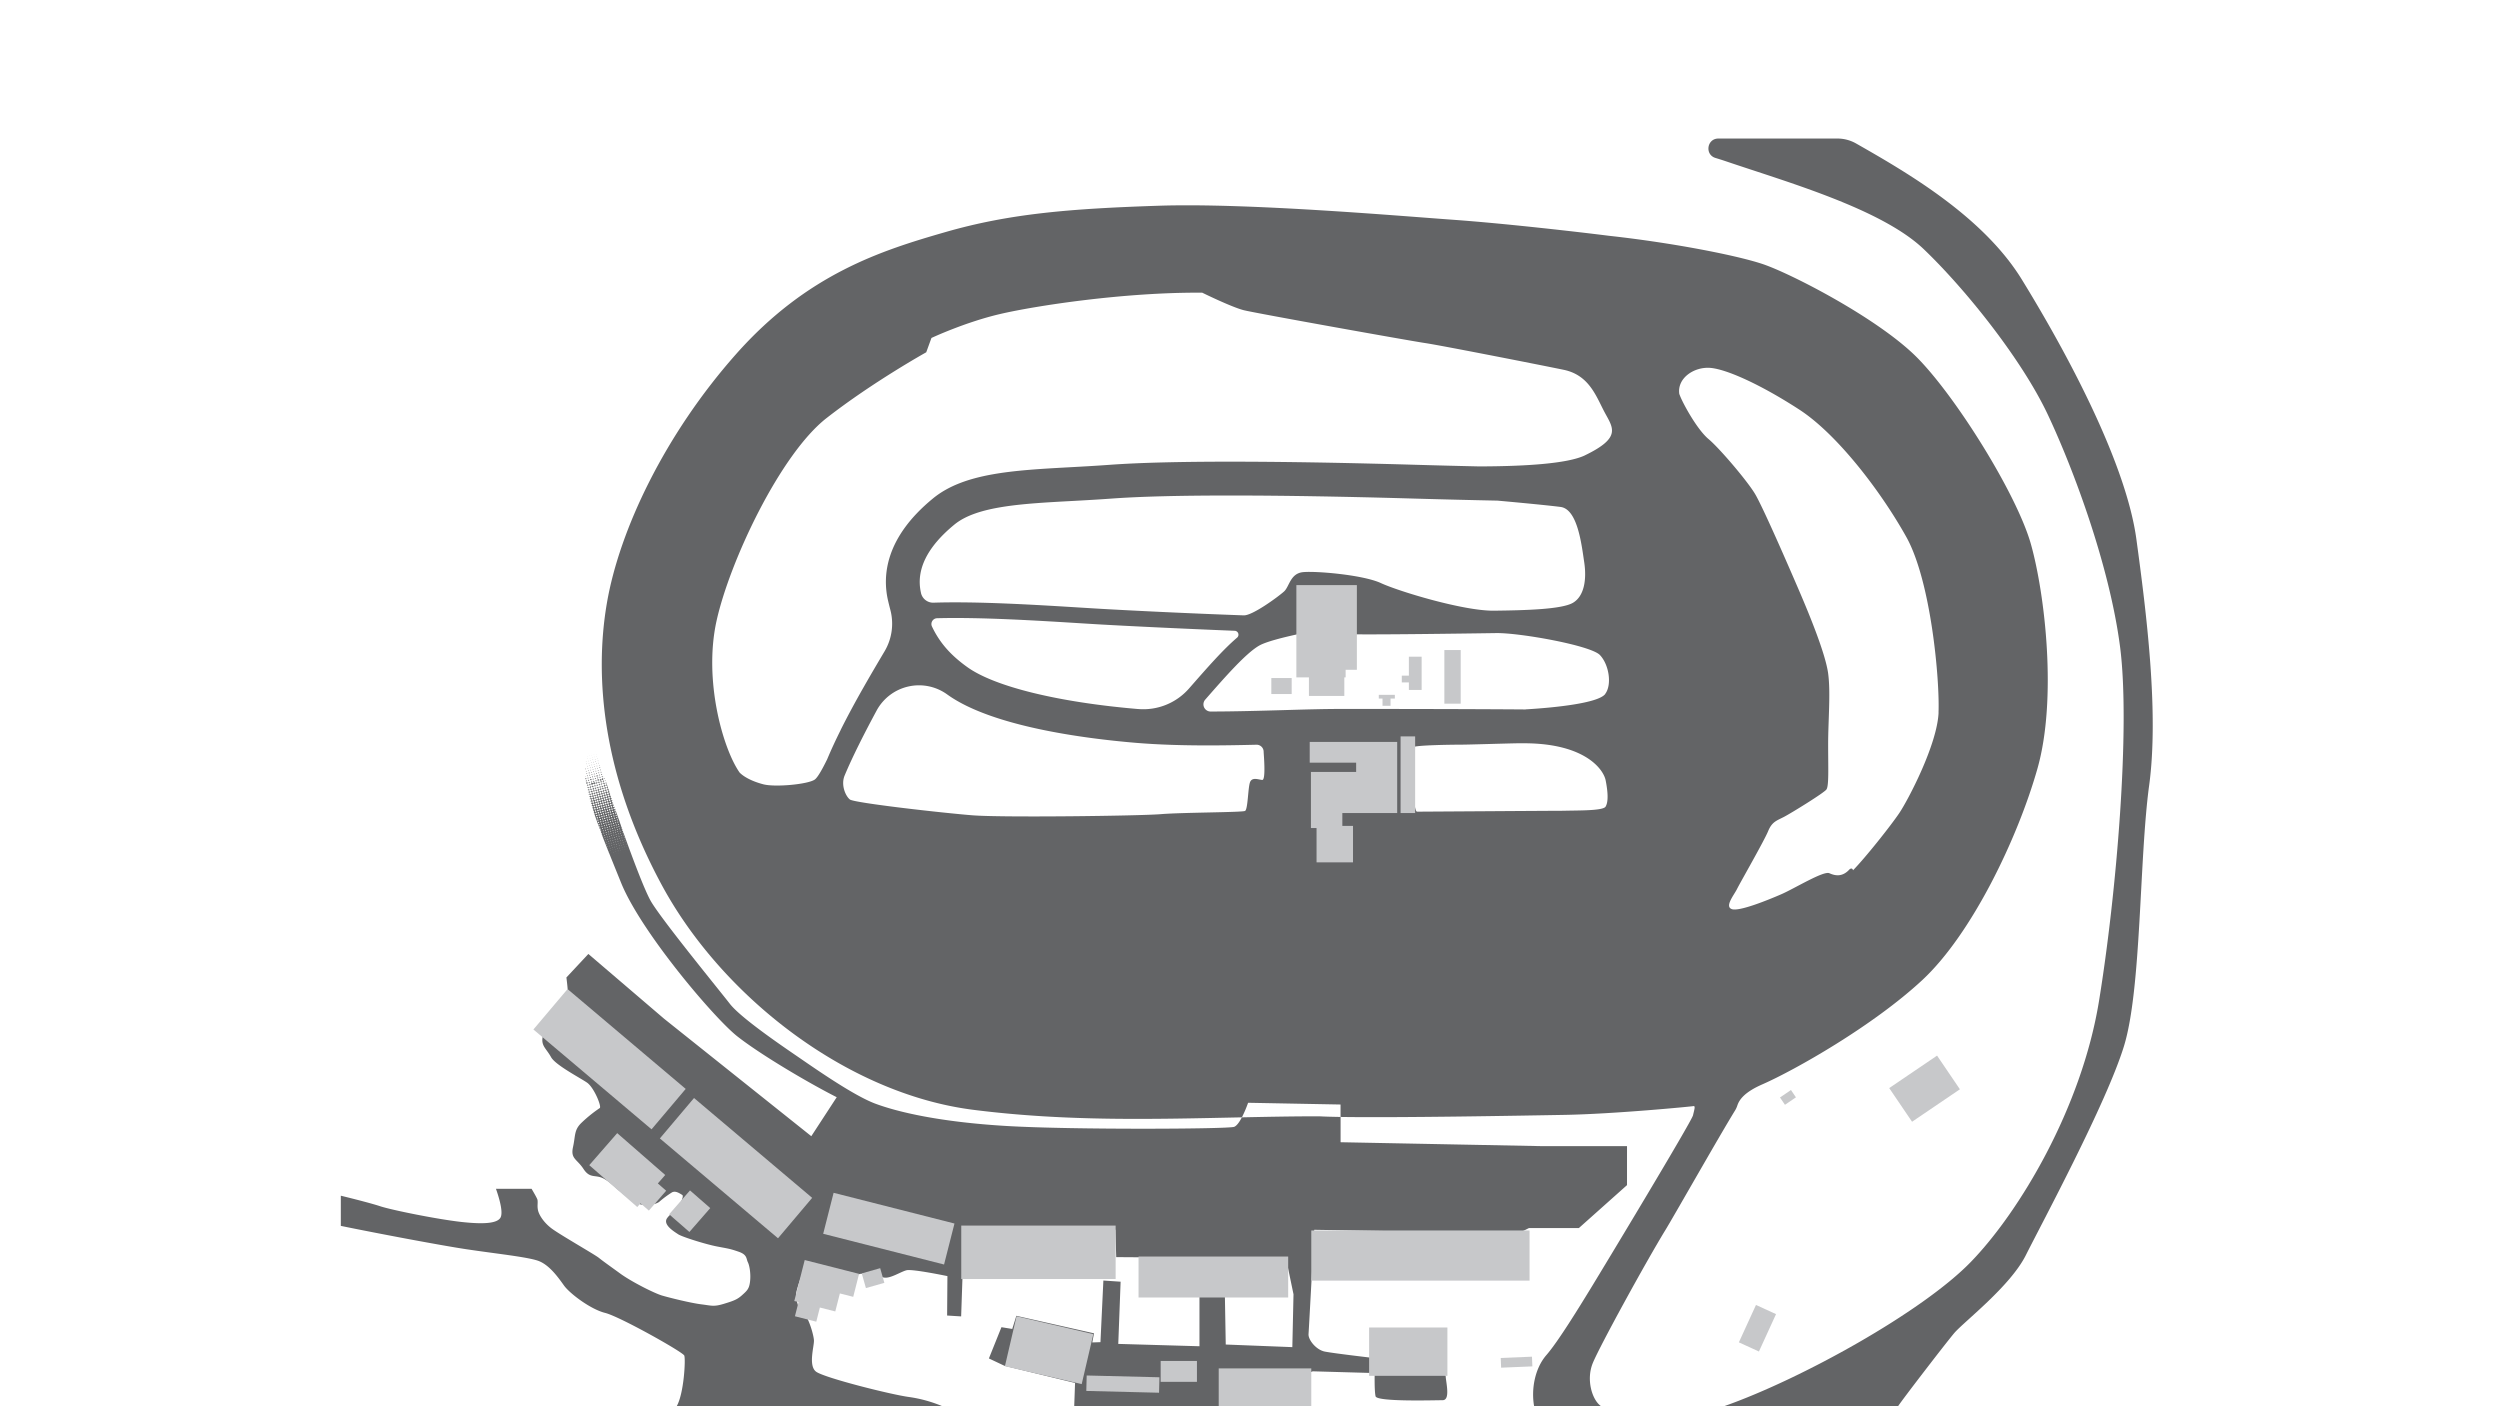 <svg id="Background_Details" data-name="Background Details" xmlns="http://www.w3.org/2000/svg" viewBox="0 0 1920 1080"><defs><style>.cls-1{fill:#636466;}.cls-2{fill:#c7c8ca;}</style></defs><g id="Pavement"><path class="cls-1" d="M451.05,581l-.12-.07a.75.75,0,0,1-.07.12l.12.07Z"/><path class="cls-1" d="M452.79,580.52l-.12-.07a.75.75,0,0,1-.07.12l.12.07Z"/><path class="cls-1" d="M453.29,582.24a.7.7,0,0,1-.17-.09l-.1.17a.59.59,0,0,1,.17.1A1.62,1.62,0,0,1,453.29,582.24Z"/><path class="cls-1" d="M452.29,578.8l-.06,0,0,.05.06,0Z"/><path class="cls-1" d="M452.55,586.15a.89.89,0,0,1-.27-.15,1.2,1.2,0,0,1-.16.27.92.92,0,0,1,.27.16A1.12,1.12,0,0,1,452.55,586.15Z"/><polygon class="cls-1" points="451.79 577.07 451.78 577.07 451.77 577.08 451.78 577.08 451.79 577.07"/><path class="cls-1" d="M453.79,584a1,1,0,0,1-.22-.13,1.59,1.59,0,0,1-.13.22l.22.13A1.59,1.59,0,0,1,453.79,584Z"/><path class="cls-1" d="M454,578.34l-.06,0,0,.05.07,0Z"/><polygon class="cls-1" points="453.53 576.61 453.52 576.61 453.51 576.62 453.52 576.62 453.53 576.61"/><path class="cls-1" d="M454.29,585.69a.89.89,0,0,1-.27-.15,1.2,1.2,0,0,1-.16.27.92.92,0,0,1,.27.16A1.12,1.12,0,0,1,454.29,585.69Z"/><path class="cls-1" d="M450.31,584.89a1.55,1.55,0,0,1-.22-.12,2.39,2.39,0,0,1-.13.21l.22.13A1,1,0,0,1,450.31,584.89Z"/><path class="cls-1" d="M450.05,590.52a.26.26,0,0,0-.52.07v.12a1.5,1.5,0,0,1,.32.19A1.07,1.07,0,0,1,450.05,590.52Z"/><path class="cls-1" d="M449.86,596.15a.89.89,0,0,1-.35-.14c0,.24,0,.48,0,.74A.93.93,0,0,1,449.86,596.15Z"/><path class="cls-1" d="M451.55,582.7a.56.56,0,0,1-.17-.09l-.1.17a.59.59,0,0,1,.17.1A1.62,1.62,0,0,1,451.55,582.7Z"/><path class="cls-1" d="M1640.74,414.07c-7.63-55.92-49.35-136.53-87.93-199.33-29.74-48.41-88-82.16-127.3-104.53a29,29,0,0,0-14.38-3.81h-91.44c-8.75,0-10.59,12.36-2.21,14.9q4.61,1.4,8.79,2.82c46.21,15.7,118.88,36.34,151.22,67.29s75.32,84.79,95.22,127,47.39,116.19,55.47,178.1-2.69,189.75-16.15,272.3-61.46,162.39-98.66,200.59S1383.69,1059,1324,1080h133.69c3.59-5.47,35.88-47.47,43-56s43.08-35.89,55.19-60.08,61.91-116.67,75.37-160.62,11.66-144,19.29-200S1648.36,470,1640.74,414.07Z"/><path class="cls-1" d="M450.81,586.61a.89.89,0,0,1-.27-.15,1.75,1.75,0,0,1-.16.27,1.07,1.07,0,0,1,.27.16A1.12,1.12,0,0,1,450.81,586.61Z"/><path class="cls-1" d="M450.55,579.26l-.06,0,0,0,.06.05A.43.43,0,0,1,450.55,579.26Z"/><path class="cls-1" d="M456,587.09a.94.94,0,0,1,.32.19.92.92,0,0,1,.18-.32,1.57,1.57,0,0,1-.31-.18A1.23,1.23,0,0,1,456,587.09Z"/><path class="cls-1" d="M456.85,590.59a1.06,1.06,0,0,1,.43.26,1,1,0,0,1,.25-.44,1.22,1.22,0,0,1-.43-.24A1.07,1.07,0,0,1,456.85,590.59Z"/><path class="cls-1" d="M455.61,596.48a1,1,0,0,1-.66-.37,1,1,0,0,1-.39.65.94.94,0,0,1,.67.41A.93.93,0,0,1,455.61,596.48Z"/><path class="cls-1" d="M455.51,592.8a.89.89,0,0,1,.5.3,1.08,1.08,0,0,1,.29-.51,1,1,0,0,1-.49-.28A1.09,1.09,0,0,1,455.51,592.8Z"/><path class="cls-1" d="M456.44,588.84a.94.94,0,0,1,.37.22,1.28,1.28,0,0,1,.21-.38,1,1,0,0,1-.36-.2A1.13,1.13,0,0,1,456.44,588.84Z"/><path class="cls-1" d="M456.25,594a1,1,0,0,1-.34.56,1,1,0,0,1,.58.36,1,1,0,0,1,.34-.6A1,1,0,0,1,456.25,594Z"/><path class="cls-1" d="M457.25,592.34a1,1,0,0,1,.51.3,1,1,0,0,1,.28-.51,1.05,1.05,0,0,1-.49-.28A1,1,0,0,1,457.25,592.34Z"/><path class="cls-1" d="M457.76,586.63a.94.94,0,0,1,.32.19,1.11,1.11,0,0,1,.18-.32,1.57,1.57,0,0,1-.31-.18A1.23,1.23,0,0,1,457.76,586.63Z"/><path class="cls-1" d="M457.35,596a1,1,0,0,1-.66-.37,1,1,0,0,1-.39.65.94.94,0,0,1,.67.41A.93.93,0,0,1,457.35,596Z"/><path class="cls-1" d="M454.7,589.3a.94.94,0,0,1,.37.22,1,1,0,0,1,.21-.38,1,1,0,0,1-.36-.2A1.13,1.13,0,0,1,454.7,589.3Z"/><path class="cls-1" d="M453.87,596.94a1,1,0,0,1-.66-.37,1,1,0,0,1-.4.65.94.94,0,0,1,.68.41A.93.93,0,0,1,453.87,596.94Z"/><path class="cls-1" d="M453.37,591.51a1.06,1.06,0,0,1,.43.26,1,1,0,0,1,.25-.44,1.14,1.14,0,0,1-.43-.24A1.12,1.12,0,0,1,453.37,591.51Z"/><path class="cls-1" d="M452.77,594.91a1,1,0,0,1-.34.56,1,1,0,0,1,.58.36,1.05,1.05,0,0,1,.33-.6A1,1,0,0,1,452.77,594.91Z"/><path class="cls-1" d="M453,589.76a.94.94,0,0,1,.37.22,1,1,0,0,1,.21-.38,1,1,0,0,1-.37-.2A1.1,1.1,0,0,1,453,589.76Z"/><path class="cls-1" d="M453.77,593.26a.89.89,0,0,1,.5.3,1.08,1.08,0,0,1,.29-.51,1,1,0,0,1-.49-.28A1.18,1.18,0,0,1,453.77,593.26Z"/><path class="cls-1" d="M458.18,588.38a.87.87,0,0,1,.37.22,1.28,1.28,0,0,1,.21-.38,1.07,1.07,0,0,1-.36-.2A1.13,1.13,0,0,1,458.18,588.38Z"/><path class="cls-1" d="M455.11,591.05a1.06,1.06,0,0,1,.43.26,1,1,0,0,1,.25-.44,1.14,1.14,0,0,1-.43-.24A1.12,1.12,0,0,1,455.11,591.05Z"/><path class="cls-1" d="M454.51,594.45a1,1,0,0,1-.34.56,1,1,0,0,1,.58.36,1.05,1.05,0,0,1,.33-.6A1,1,0,0,1,454.51,594.45Z"/><path class="cls-1" d="M454.28,587.55a1,1,0,0,1,.32.19.92.92,0,0,1,.18-.32,1.57,1.57,0,0,1-.31-.18A1.23,1.23,0,0,1,454.28,587.55Z"/><path class="cls-1" d="M459.09,595.56a1,1,0,0,1-.66-.37,1,1,0,0,1-.39.65.54.54,0,1,0,1-.28Z"/><path class="cls-1" d="M458.59,590.13a1,1,0,0,1,.43.26,1,1,0,0,1,.25-.44,1.22,1.22,0,0,1-.43-.24A1.07,1.07,0,0,1,458.59,590.13Z"/><path class="cls-1" d="M460.17,599a.71.71,0,0,0-1.38.36.91.91,0,0,1,.91.63A.89.89,0,0,1,460.17,599Z"/><path class="cls-1" d="M462.79,597.59a.76.76,0,0,0,.39,1.47.91.91,0,0,1,.48-1A.94.94,0,0,1,462.79,597.59Z"/><path class="cls-1" d="M463.86,596a1.15,1.15,0,0,1-.22.22.88.88,0,0,1,.32.07Z"/><path class="cls-1" d="M456.69,599.91a.92.92,0,0,1-.86-.48,1,1,0,0,1-.52.85.88.88,0,0,1,.9.62A.91.91,0,0,1,456.69,599.91Z"/><path class="cls-1" d="M461.92,598.53a.94.94,0,0,1-.87-.48.92.92,0,0,1-.52.84.73.73,0,1,0,1.39-.36Z"/><path class="cls-1" d="M463.26,594.46a.29.29,0,0,1,.1,0l0-.1S463.29,594.44,463.26,594.46Z"/><path class="cls-1" d="M461.9,596.68a.91.91,0,0,1,.77.47.94.94,0,0,1,.44-.79,1,1,0,0,1-.75-.42A1,1,0,0,1,461.9,596.68Z"/><path class="cls-1" d="M458.43,599.45a.93.93,0,0,1-.86-.48,1,1,0,0,1-.52.85.87.87,0,0,1,.9.62A.91.91,0,0,1,458.43,599.45Z"/><path class="cls-1" d="M459,591.88a1,1,0,0,1,.5.3,1,1,0,0,1,.28-.51,1.1,1.1,0,0,1-.49-.28A1.07,1.07,0,0,1,459,591.88Z"/><path class="cls-1" d="M452.54,588a1,1,0,0,1,.32.19.92.92,0,0,1,.18-.32,2,2,0,0,1-.32-.18A1,1,0,0,1,452.54,588Z"/><path class="cls-1" d="M458,593.53a1,1,0,0,1-.34.56,1,1,0,0,1,.58.36,1,1,0,0,1,.34-.6A1,1,0,0,1,458,593.53Z"/><path class="cls-1" d="M460.45,595.79a.93.93,0,0,1,.38-.69,1,1,0,0,1-.66-.37,1,1,0,0,1-.39.65A.93.93,0,0,1,460.45,595.79Z"/><path class="cls-1" d="M459.39,593.63a1,1,0,0,1,.59.36,1,1,0,0,1,.33-.6,1.05,1.05,0,0,1-.58-.32A.92.92,0,0,1,459.39,593.63Z"/><path class="cls-1" d="M453.21,600.83a1,1,0,0,1-.87-.48.92.92,0,0,1-.51.85.88.88,0,0,1,.9.62A.91.91,0,0,1,453.21,600.83Z"/><path class="cls-1" d="M451.47,601.29a.72.72,0,0,0-1.39.37.9.9,0,0,1,.91.62A.91.91,0,0,1,451.47,601.29Z"/><path class="cls-1" d="M455,600.37a1,1,0,0,1-.87-.48.92.92,0,0,1-.51.85.88.88,0,0,1,.9.62A.91.91,0,0,1,455,600.37Z"/><path class="cls-1" d="M454.53,580.06a.41.41,0,0,1-.11-.07l-.08.12a.35.35,0,0,1,.12.07A.75.75,0,0,0,454.53,580.06Z"/><path class="cls-1" d="M458,579.14l-.12-.07-.07.12.12.07A.75.75,0,0,1,458,579.14Z"/><path class="cls-1" d="M457.51,577.42l-.06,0,0,.05.07,0Z"/><path class="cls-1" d="M458.51,580.86a.65.65,0,0,1-.16-.09c0,.06-.07.11-.1.16l.17.11A1.51,1.51,0,0,1,458.51,580.86Z"/><polygon class="cls-1" points="457.01 575.69 457 575.69 457 575.7 457.01 575.7 457.01 575.69"/><path class="cls-1" d="M457.77,584.77a.89.89,0,0,1-.27-.15.22.22,0,1,0,.11.43A1.56,1.56,0,0,1,457.77,584.77Z"/><path class="cls-1" d="M459.82,586.36A.94.94,0,0,1,460,586a1.65,1.65,0,0,1-.32-.18,1.2,1.2,0,0,1-.18.31A1,1,0,0,1,459.82,586.36Z"/><path class="cls-1" d="M460.29,588.14a1.28,1.28,0,0,1,.21-.38,1.07,1.07,0,0,1-.36-.2,1.31,1.31,0,0,1-.21.36A.9.9,0,0,1,460.29,588.14Z"/><path class="cls-1" d="M459.51,584.31a1.22,1.22,0,0,1-.27-.15.92.92,0,0,1-.16.27,1.12,1.12,0,0,1,.28.16A1.08,1.08,0,0,1,459.51,584.31Z"/><path class="cls-1" d="M459,582.59a1.27,1.27,0,0,1-.22-.13.94.94,0,0,1-.12.22l.22.13A.94.94,0,0,1,459,582.59Z"/><polygon class="cls-1" points="455.27 576.15 455.26 576.15 455.26 576.15 455.27 576.16 455.27 576.15"/><path class="cls-1" d="M452,593.72a1,1,0,0,1,.5.3.41.41,0,1,0-.21-.79A1.07,1.07,0,0,1,452,593.72Z"/><path class="cls-1" d="M455.53,583.51a.18.18,0,1,0-.35.09l.22.13A1.59,1.59,0,0,1,455.53,583.51Z"/><path class="cls-1" d="M455,581.78a.7.7,0,0,1-.17-.09.86.86,0,0,1-.1.16l.17.11A1.62,1.62,0,0,1,455,581.78Z"/><path class="cls-1" d="M457.27,583.05a.18.18,0,1,0-.35.09,1.16,1.16,0,0,1,.22.13A1.59,1.59,0,0,1,457.27,583.05Z"/><path class="cls-1" d="M456,585.23a.89.89,0,0,1-.27-.15.22.22,0,0,0,.11.43A1.12,1.12,0,0,1,456,585.23Z"/><path class="cls-1" d="M456.77,581.32a.7.7,0,0,1-.17-.09.83.83,0,0,1-.09.16l.17.11A1.51,1.51,0,0,1,456.77,581.32Z"/><path class="cls-1" d="M455.77,577.88l-.06,0,0,0,.07.05Z"/><path class="cls-1" d="M456.27,579.6a.41.41,0,0,1-.11-.07l-.07.12.12.07Z"/><path class="cls-1" d="M460.77,589.93a1,1,0,0,1,.24-.44.35.35,0,0,0-.68.18A1.1,1.1,0,0,1,460.77,589.93Z"/><path class="cls-1" d="M450.8,588.47a1.18,1.18,0,0,1,.32.19.92.92,0,0,1,.18-.32,1.26,1.26,0,0,1-.32-.18A1,1,0,0,1,450.8,588.47Z"/><path class="cls-1" d="M449.88,592.43a1,1,0,0,1,.44.26.92.92,0,0,1,.25-.44,1.14,1.14,0,0,1-.43-.24A1,1,0,0,1,449.88,592.43Z"/><path class="cls-1" d="M450.29,594.18a1,1,0,0,1,.5.3.94.94,0,0,1,.29-.51,1.08,1.08,0,0,1-.5-.28A1.07,1.07,0,0,1,450.29,594.18Z"/><path class="cls-1" d="M449.6,597.83l0,.41a.93.93,0,0,1,.37.31.55.55,0,0,0-.28-1.06A.87.87,0,0,1,449.6,597.83Z"/><path class="cls-1" d="M451.22,590.22a1.07,1.07,0,0,1,.37.22,1,1,0,0,1,.21-.38,1,1,0,0,1-.37-.2A1.1,1.1,0,0,1,451.22,590.22Z"/><path class="cls-1" d="M451,595.37a1,1,0,0,1-.34.56,1,1,0,0,1,.58.36,1,1,0,0,1,.33-.6A1,1,0,0,1,451,595.37Z"/><path class="cls-1" d="M450.48,600.37a.94.94,0,0,1,.44-.79,1,1,0,0,1-.75-.42,1,1,0,0,1-.37.65s0,.07,0,.1A1,1,0,0,1,450.48,600.37Z"/><path class="cls-1" d="M452.13,597.4a1,1,0,0,1-.66-.37,1,1,0,0,1-.4.65.91.91,0,0,1,.67.41A1,1,0,0,1,452.13,597.4Z"/><path class="cls-1" d="M451.63,592a1.06,1.06,0,0,1,.43.26.92.92,0,0,1,.25-.44,1.14,1.14,0,0,1-.43-.24A1.12,1.12,0,0,1,451.63,592Z"/><path class="cls-1" d="M461.13,593.17a1,1,0,0,1,.59.36.93.93,0,0,1,.33-.6,1,1,0,0,1-.57-.32A1,1,0,0,1,461.13,593.17Z"/><path class="cls-1" d="M461.52,594.92a.93.93,0,0,1,.67.41,1,1,0,0,1,.38-.69,1,1,0,0,1-.66-.37A1,1,0,0,1,461.52,594.92Z"/><path class="cls-1" d="M460.93,597.61a.94.94,0,0,1,.44-.79,1,1,0,0,1-.76-.42.94.94,0,0,1-.45.74A.91.91,0,0,1,460.93,597.61Z"/><path class="cls-1" d="M459.19,598.07a.94.94,0,0,1,.44-.79,1,1,0,0,1-.76-.42.94.94,0,0,1-.45.74A.92.92,0,0,1,459.19,598.07Z"/><path class="cls-1" d="M461.24,591.72a.94.94,0,0,1,.29-.51,1.08,1.08,0,0,1-.5-.28,1.07,1.07,0,0,1-.29.49A1,1,0,0,1,461.24,591.72Z"/><path class="cls-1" d="M455.71,599a.92.92,0,0,1,.44-.79,1,1,0,0,1-.76-.42.94.94,0,0,1-.45.74A.92.92,0,0,1,455.71,599Z"/><path class="cls-1" d="M454,599.45a.91.91,0,0,1,.43-.79.62.62,0,0,0-1.2.32A.92.92,0,0,1,454,599.45Z"/><path class="cls-1" d="M457.45,598.53a.92.92,0,0,1,.44-.79,1,1,0,0,1-.76-.42.94.94,0,0,1-.45.74A.92.92,0,0,1,457.45,598.53Z"/><path class="cls-1" d="M452.23,599.91a.91.91,0,0,1,.43-.79,1,1,0,0,1-.75-.42,1,1,0,0,1-.45.74A.92.92,0,0,1,452.23,599.91Z"/><path class="cls-1" d="M452.05,584.43a1,1,0,0,1-.22-.13,1.59,1.59,0,0,1-.13.22l.22.13A1,1,0,0,1,452.05,584.43Z"/><path class="cls-1" d="M464.4,597.62a.31.31,0,1,0,.16.51C464.51,598,464.45,597.79,464.4,597.62Z"/><path class="cls-1" d="M1559.77,418C1549,379.6,1501.9,304.23,1472,274.29s-97.23-64.6-118.76-71.66-71.33-16.49-117.54-21.54c-21.3-2.69-79.17-9.42-120-12.33S958.42,155.75,890,158s-114.62,6.06-163.74,20.19S620,210.25,565.33,271.93s-89.6,135-99.25,191.33-3.58,131.67,42.17,216.45,141.42,160.15,239,172.6c71.86,9.16,140.26,7.2,206.53,5.81a91.11,91.11,0,0,0,4.76-11.19l71,1.34v9.55c44.6.7,138.77-1,172-1.59,38.36-.67,97.12-6.39,98.92-6.73s.89,2.25-.23,7.07-68.52,116.52-78.61,133-25.24,41.05-34,51.14-11.77,25.91-9.42,39.28h51.48c-6.73-4.46-11.78-20.1-6.39-33.22s41-78.06,55.85-102.28c6.5-10.65,41.28-72,53.25-91.43a17.23,17.23,0,0,0,1.82-3.83c1.54-4.87,5.8-10.54,19.28-16.45,24.56-10.76,84.79-44.74,122.81-80.07s73.34-109,88.48-162.51S1570.53,456.31,1559.77,418ZM969.41,599c-2.91-.22-7.83-2.46-9.41,1.8s-1.58,20.86-3.82,22-48.23,1.12-64.6,2.47-122,2.69-144.67.89S656.07,616.68,652.7,614s-7.05-11.26-4-18.46c6.16-14.76,15.58-33.22,24.53-49.81a37,37,0,0,1,54.22-12.4l.42.3c34.12,24.32,104.69,33.49,143.72,36.8,18.1,1.54,37.13,2.05,56.09,2.05,12.37,0,24.71-.22,36.75-.52h.23a5.41,5.41,0,0,1,5.82,5.48C970.53,579.22,972.33,599.19,969.41,599ZM845.72,467.59c-5-.29-10.51-.63-16.45-1-32.39-2-78.39-4.85-112.28-3.73a9.56,9.56,0,0,1-9.66-7.39l0-.08c-4.07-17.53,4.56-35.19,25.64-52.51,17.16-14.09,51.09-16,90.38-18.12,9.73-.53,19.78-1.08,30.17-1.84,43.1-3.16,123.65-3.15,233,0,21.92.63,43.16,1.15,63.5,1.56,0,0,35.35,3.16,48.47,4.85s16.15,28.93,18.17,42.39,0,26.24-8.75,31.29-37.34,5.72-60.56,6-73-14.8-86.8-21.19-50.13-9.42-59.89-8.41-10.43,11.1-14.47,14.8-24.24,18.65-31,18.39C910.41,471,865.63,468.75,845.72,467.59ZM950,489.79c-10.59,9-22.82,23-35.59,37.55l-1.27,1.45a46.63,46.63,0,0,1-39,15.74l-.23,0c-61-5.17-109.9-17.15-130.83-32.06-13.7-9.76-21.8-19.62-27.34-31.33a4.47,4.47,0,0,1,3.94-6.34c33-.91,77.45,1.84,108.92,3.79,6,.37,11.5.71,16.5,1,19,1.1,60.46,3.15,103.08,4.85A3,3,0,0,1,950,489.79Zm283.12,129.7c-2.07,3.26-20.65,2.86-32.62,3.18-5.22,0-32.39.18-58.7.35s-51.75.34-53.52.34c-3.53,0-4.54-47.78-3-49.46s31-2,37-2c5.53,0,35.23-.94,43.36-1.06l5.6,0c46.07.25,60.22,20,61.9,28.45S1235.43,615.79,1233.07,619.49Zm-.33-86.47c-5.38,7.06-39,10.43-59.48,11.68-.66,0-1.28.09-1.88.16-54.59-.39-112.31-.39-138.75-.39h-2.88c-12.9,0-27.86.43-43.71.89-18,.51-37.14,1.06-56.33,1.1a5.51,5.51,0,0,1-4.14-9.15l.08-.09c15.32-17.5,31.17-35.59,41.41-41.42,5.15-2.93,18-6.31,33.37-9.54,19.51.58,37.15.95,50.4.95,21.77,0,59.65-.42,98.14-1h0c18.17-.27,72.66,9.46,79.72,16.86S1238.12,526,1232.74,533Zm-15.43-183.37c-13.71,6.63-47.53,8.48-81.34,8.56-15.79-.35-32.08-.77-48.76-1.25-11.32-.33-23.21-.65-35.43-.94h-.06c-70.76-1.7-152.77-2.5-200.12,1-10.15.74-20.09,1.29-29.69,1.81-43.86,2.41-81.73,4.49-105.46,24-36.57,30-38.93,59.26-34.47,78.48.56,2.39,1.14,4.75,1.75,7.05a41.58,41.58,0,0,1-4.38,31.76l-.11.18c-9.88,16.69-22.73,38.4-33.63,60.23l0,0,0,.08c-3.78,7.57-7.31,15.16-10.41,22.55-3.61,7.36-7.26,14-9.58,15.58-5.16,3.59-30.28,6-39.48,3.59s-15.25-6-18.16-9c-12.79-18.18-27.82-70.85-17.72-116.52s48.89-128,84.56-155.79,76.48-50.47,76.48-50.47l4-11s25.82-12.11,52.74-18.39,95.1-16.83,155.22-16.38c0,0,22.54,11.1,31.95,13.46s127.86,23.55,139.3,25.23,86.8,16.49,106.32,20.53,24.89,20.18,31.29,32.3S1245.86,335.86,1217.31,349.65Zm271.47,197.5c-1,24.73-23.56,67.46-30.12,77.21s-26.07,34.32-35.57,44c-.26-.86-.74-1.33-1.35-1.33a2.34,2.34,0,0,0-1.6.9c-5.38,5.72-10.77,4.71-15.25,2.7s-26.81,11.77-36.9,16.15-32.3,13.45-38,11.43,1.68-10.76,4-15.47,20.86-37,23.89-44.41,6.73-8.08,12.45-11.11,30.28-18.16,32.29-20.86,1.35-16.15,1.35-34.65,2-39.7,0-54.5-13.79-43.74-21.87-62.58-28.26-65.27-34.32-75.37-27.25-35-35.66-42.05-18.5-25.24-21.53-32.3c-.36-.85-.67-1.62-.94-2.37-1.77-12.13,11.37-21,23.82-20s38.69,12.79,68.3,32,63.25,63.75,82.26,97.9S1489.79,522.42,1488.78,547.15Z"/><path class="cls-1" d="M953.77,858.12c-1.83,3.5-4,6.63-6,7.31-5,1.68-123.14,2.36-174.62-.67S689.37,854,672.21,847.6s-48.11-28.26-60.89-37-42.73-29.27-50.81-39.7-50.8-62.58-60.22-78.06c-4.61-7.58-13.66-31.45-22-54.79a.26.26,0,0,1-.14.11h0a.28.28,0,0,1-.35-.2.29.29,0,0,1,.2-.35h0a.32.32,0,0,1,.14,0l-.42-1.2,0,0h0a.31.31,0,0,1-.38-.22.31.31,0,0,1,.21-.37l-.4-1.11a.33.33,0,0,1-.3-.25.34.34,0,0,1,.1-.33l-.42-1.18a.33.33,0,0,1-.16-.22.34.34,0,0,1,0-.2c-1.39-4-2.75-7.86-4.05-11.62a.57.57,0,0,1-.41.58h0a.57.57,0,0,1-.69-.4.55.55,0,0,1,.4-.68h0a.55.55,0,0,1,.59.2l-.39-1.12a.56.56,0,0,1-.36.29h0a.58.58,0,0,1-.72-.42.58.58,0,0,1,.42-.71h0a.53.53,0,0,1,.39,0l-.27-.79a.59.59,0,0,1-.27.17h0a.61.61,0,1,1-.31-1.18h0a.62.62,0,0,1,.23,0l-.2-.59-.16.08h0a.64.64,0,0,1-.33-1.23h.1l-.17-.5,0,0h0a.67.67,0,0,1-.81-.47.66.66,0,0,1,.44-.79l-.16-.45a.68.68,0,0,1-.76-.49.69.69,0,0,1,.33-.77l-.15-.44a.7.7,0,0,1-.42-1.26l-.16-.46a.73.73,0,0,1-.57-.53.72.72,0,0,1,.16-.66c-.06-.19-.12-.38-.19-.57a.77.77,0,0,1-.46-.5.8.8,0,0,1,.09-.59l-.22-.67a.79.79,0,0,1-.36-.47.84.84,0,0,1,0-.47l-.31-.9a.86.86,0,0,1-.21-.36.92.92,0,0,1,0-.33c-.33-1-.66-2-1-2.92a.86.86,0,0,1-.63.88h0a.87.87,0,1,1-.45-1.69h0a.87.87,0,0,1,.91.31l-.3-.92a.9.9,0,0,1-.61.6h0a.89.89,0,0,1-1.08-.59.91.91,0,0,1-.66,1.05h0a.91.91,0,0,1-1.09-.59.89.89,0,0,1-.65,1h0a.91.91,0,0,1-1.09-.59.89.89,0,0,1-.65,1h0a.91.91,0,0,1-1.09-.59.89.89,0,0,1-.65,1.05h0a.9.9,0,0,0-1.73.46h0a.9.9,0,0,0-1.73.46h0a.89.89,0,0,1-1.08-.59.91.91,0,0,1-.65,1.05h0a.89.89,0,0,1-1.08-.59.91.91,0,0,1-.65,1v0a.86.86,0,0,1,1.07.62.88.88,0,0,1-.62,1.07h-.12l0,.11.1,0h0a.85.85,0,1,1,.44,1.64h0a.55.55,0,0,1-.18,0,1.62,1.62,0,0,1,0,.19l.17-.08h0a.82.82,0,0,1,1,.58.84.84,0,0,1-.59,1h0a.82.82,0,0,1-.22,0l.06.25a.68.68,0,0,1,.21-.1h0a.8.8,0,1,1,.41,1.54h0a1.1,1.1,0,0,1-.25,0c0,.1.05.21.08.32a.61.61,0,0,1,.23-.11h0a.77.77,0,1,1,.39,1.48h0a.71.71,0,0,1-.25,0c0,.13.07.25.1.37a.88.88,0,0,1,.22-.1h0a.73.73,0,0,1,.9.52.75.75,0,0,1-.53.91h0a.83.83,0,0,1-.22,0l.12.41a1.11,1.11,0,0,1,.19-.09h0a.71.71,0,0,1,.37,1.38h-.19c.05.15.09.29.13.44a1,1,0,0,1,.15-.07h0a.69.69,0,0,1,.84.49.7.7,0,0,1-.49.84h-.12c0,.16.09.32.14.47l.09,0h0a.66.66,0,0,1,.34,1.28h-.05l.16.48h0a.63.63,0,0,1,.36,1.21l.18.54a.6.6,0,0,1,.36,1.13l.21.63a.55.55,0,0,1,.53.43.57.57,0,0,1-.19.59c.09.26.18.51.26.77a.56.56,0,0,1,.37.38h0a.55.55,0,0,1-.09.45c.12.35.25.71.37,1.07a.55.55,0,0,1,.14.22.5.5,0,0,1,0,.21q1.89,5.43,4.14,11.44a.4.4,0,0,1,.2-.16h0a.36.36,0,0,1,.42.25.34.34,0,0,1-.25.42h0a.34.34,0,0,1-.2,0c.15.38.29.76.44,1.15l.05,0h0a.31.31,0,0,1,.38.22.3.3,0,0,1-.22.38l.45,1.18a.28.28,0,0,1,.21.18.29.29,0,0,1-.05.24c1.61,4.22,3.34,8.64,5.15,13.21h0a.07.07,0,0,1,.09,0,.07.07,0,0,1,0,.08c2.87,7.23,6,14.87,9.22,22.85,15.48,38,71.67,104,89.16,117.76s53.84,35.33,76.38,46.77l-19.52,29.94-113-90.17-58.21-49.79L435,750.7s1,7.74,1,10.09-1.35,5.39-3,9.42-8.07,11.44-10.43,14.47-6.06,9.09-6.06,14.13,3.37,7.07,6.73,13.12,22.21,15.82,27.59,19.52S462.27,850,460.59,851a105.42,105.42,0,0,0-13.8,11.11c-6.05,5.72-4.71,9.75-6.72,18.84s3,9.08,8.07,16.82,9.08,4,15.48,7.4,8.74,7.4,17.83,13.8,9.76,6.05,14.13,6.39,9.42-1,11.1-2.69a78.78,78.78,0,0,1,9.09-6.73c3-2,6.73,1,8.07,1.68s0,3.7-2.35,9.08-5.39,3.7-9.09,8.75,5.39,10.43,8.41,12.45,21.2,7.74,30,9.42,9.75,1.68,16.48,4,5.72,5.38,7.07,8.07,2.35,9.09,1.68,14.81-2.35,7.06-6.06,10.43-6.39,4.37-14.13,6.73-9.42,1.34-17.49.33-24.23-5.05-29.95-6.73-23.21-10.43-32-16.82-13.12-9.42-16.48-12.11-30.62-18.17-36.68-22.88-9.42-10.43-10.09-13.79,0-5.05-.34-7.74c-.1-.85-1.95-4.18-4.56-8.61H380.9c3.15,9,5.67,18.87,3.31,22.4-2.69,4-12.11,5.05-30.28,3s-53.15-9.08-62.24-12.11c-4.74-1.58-16.84-4.82-29.94-8v23.18c27.95,5.74,76.88,15,96.45,17.93,22.43,3.37,46,5.83,54.73,8.75s15.7,12.78,20.18,19.06,20.64,18.4,31.63,21.09,59.66,30,60.78,32.75-.22,29.15-5.83,38.94H723.8a103.78,103.78,0,0,0-25.57-7.09c-13.68-1.8-65.49-14.81-71.55-19.52s-1.34-19.51-1.57-24-4.48-18.84-8.52-21.53-4.94-9.65-5.16-13.68,7.63-23.55,7.63-23.55,38.35,9.64,40.59,8.07,14.36,1.57,19.29,2.47,12.79-4.49,17.27-5.61,31.41,4.49,31.41,4.49l-.23,30.28,10.77.67,1.12-32.75.67-34.76,116.64.89.67,21.09,131.22.89.67,7.18L993.41,994l-.9,40.6-51.14-2-.67-37.9-19.51.22v39l-62.36-1.8,1.8-47.77-13.24-.9-2.24,47.33-6.28.22,1.34-7-59.66-13.46-3.14,10.09-8.3-1.34-9.64,24,11.89,5.61,54.28,13.23L825,1080H936.21l72-26.83,47.56,1.34s-.34,13.46.67,17.84,45.42,3,51.48,3,2.69-13.12,2.35-18.5-57.2-14.13-57.2-14.13-28.93-3.37-35.63-4.71-12.81-9.09-12.48-13.46,4.38-80.07,4.38-80.07l156.78,2.69,8.08-4h38.35l37-33V880.23H1184l-154.43-3V857.82c-6.78-.11-12.41-.27-16.51-.5C993.43,857.32,973.7,857.7,953.77,858.12Zm-478-221.82a.32.32,0,0,1,.39.22.31.31,0,0,1-.23.38h0a.31.31,0,0,1-.38-.22.31.31,0,0,1,.22-.38Zm-.46-1.77a.35.35,0,0,1,.17.67h0a.35.35,0,1,1-.17-.67Zm0-1.5a.37.37,0,0,1-.26.46h0a.37.37,0,0,1-.19-.72h0A.37.37,0,0,1,475.33,633Zm-.43-1.74a.4.4,0,0,1-.28.49h0a.41.41,0,0,1-.49-.28.4.4,0,0,1,.29-.49h0A.39.39,0,0,1,474.9,631.29Zm-15.47-7.63h0a.57.57,0,0,1,.69.4.55.55,0,0,1-.4.68h0a.57.57,0,0,1-.69-.4h0A.56.56,0,0,1,459.43,623.66Zm-4.65-17.61h0a.82.82,0,1,1,.42,1.59h0a.82.82,0,1,1-.42-1.59Zm-1.07-.72a.85.85,0,0,1,.6-1h0a.85.85,0,1,1,.43,1.64h0A.85.85,0,0,1,453.71,605.33Zm16.52,23.95h0a.46.46,0,0,1-.55-.32.45.45,0,0,1,.32-.55h0a.45.45,0,0,1,.23.87Zm.76,1.19a.43.43,0,0,1-.3.52h0a.42.42,0,0,1-.21-.82h0A.42.42,0,0,1,471,630.47Zm-1.21-2.9h0a.49.49,0,0,1-.58-.34.47.47,0,0,1,.34-.58h0a.48.48,0,0,1,.24.92Zm-8.61-4.37h0a.56.56,0,1,1,.28,1.08h0a.57.57,0,0,1-.69-.4h0A.57.57,0,0,1,461.17,623.2Zm-3.72-14.08h0a.77.77,0,0,1,.93.55.77.77,0,0,1-.54.94h0a.76.76,0,0,1-.93-.55A.75.75,0,0,1,457.45,609.12Zm-1-.8a.79.79,0,0,1,.56-1h0a.8.8,0,0,1,.41,1.54h0A.79.79,0,0,1,456.42,608.32Zm10.72,16.28h0a.52.52,0,0,1-.64-.37.53.53,0,0,1,.38-.64h0a.52.52,0,1,1,.27,1Zm.81,1.1a.51.51,0,0,1-.36.62h0A.51.51,0,0,1,467,626a.5.5,0,0,1,.36-.61h0A.52.52,0,0,1,468,625.7Zm-1.26-2.8h0a.56.56,0,0,1-.28-1.08h0a.56.56,0,0,1,.29,1.08Zm-6.57-10.72h0a.71.71,0,0,1,.87.5.73.73,0,0,1-.51.88h0a.71.71,0,0,1-.37-1.38Zm-1-.86a.74.74,0,0,1,.53-.9h0a.74.74,0,0,1,.91.52.76.76,0,0,1-.53.91h0A.75.75,0,0,1,459.13,611.32Zm1.46,2.62h0a.69.69,0,0,1,.35,1.33h0a.69.69,0,0,1-.84-.49A.68.68,0,0,1,460.59,613.94Zm1.64-.84h0a.71.71,0,0,1-.37-1.38h0a.71.71,0,0,1,.87.5A.73.73,0,0,1,462.23,613.1Zm.94.87a.69.69,0,0,1-.49.84h0a.7.7,0,0,1-.84-.49.68.68,0,0,1,.49-.84h0A.68.68,0,0,1,463.17,614Zm-2.12,1.73h0a.66.66,0,0,1,.34,1.28h0a.66.66,0,1,1-.34-1.28Zm.47,1.76h0a.64.64,0,1,1,.33,1.23h0a.64.64,0,1,1-.32-1.23Zm1.28-2.22h0a.66.66,0,0,1,.34,1.28h0a.66.66,0,0,1-.8-.47A.65.65,0,0,1,462.8,615.24Zm.46,1.76h0a.64.64,0,1,1,.33,1.23h0a.64.64,0,1,1-.33-1.23Zm.46,1.76h0a.61.61,0,1,1,.31,1.18h0a.61.61,0,1,1-.32-1.18Zm.47,1.76h0a.58.58,0,1,1,.3,1.13h0a.58.58,0,1,1-.3-1.13Zm.47,1.76h0a.56.56,0,0,1,.29,1.08h0a.56.56,0,0,1-.28-1.08Zm.46,1.77h0a.52.52,0,1,1,.26,1h0a.52.52,0,0,1-.64-.37A.53.53,0,0,1,465.12,624.05Zm.47,1.76h0a.5.5,0,0,1,.26,1h0a.5.5,0,1,1-.25-1Zm.64-4.62h0a.58.58,0,1,1-.3-1.13h0a.58.58,0,1,1,.29,1.13Zm-.45-1.71h0a.61.61,0,0,1-.75-.43.61.61,0,0,1,.44-.75h0a.61.61,0,1,1,.31,1.18Zm-.45-1.71h0a.64.64,0,1,1-.33-1.23h0a.64.64,0,1,1,.33,1.23Zm-.45-1.71h0a.66.66,0,0,1-.8-.47.65.65,0,0,1,.47-.81h0a.66.66,0,0,1,.34,1.28Zm-.45-1.71h0a.7.7,0,0,1-.84-.49.69.69,0,0,1,.49-.84h0a.67.67,0,0,1,.83.49A.69.69,0,0,1,464.43,614.35Zm-.46-1.71h0a.71.71,0,0,1-.36-1.38h0a.71.71,0,0,1,.87.5A.73.73,0,0,1,464,612.64Zm-.45-1.71h0a.74.74,0,1,1-.38-1.43h0a.74.74,0,1,1,.38,1.43Zm-.45-1.72h0a.78.78,0,0,1-.94-.55.76.76,0,0,1,.54-.93h0a.78.78,0,0,1,.94.55A.76.76,0,0,1,463.07,609.21Zm-.76,1.27a.75.75,0,0,1-.53.91h0a.75.75,0,0,1-.91-.53.74.74,0,0,1,.53-.9h0A.74.74,0,0,1,462.31,610.48Zm-1-.8h0a.77.77,0,0,1-.93-.55.75.75,0,0,1,.54-.93h0a.77.77,0,0,1,.39,1.49Zm-.45-1.71h0a.8.8,0,0,1-.4-1.54h0a.8.8,0,1,1,.41,1.54Zm-.75,1.23a.77.77,0,0,1-.54.94h0a.77.77,0,0,1-.93-.55.75.75,0,0,1,.54-.93h0A.77.77,0,0,1,460.13,609.2Zm-1-.77h0a.8.8,0,1,1-.4-1.54h0a.8.8,0,0,1,.41,1.54Zm-1.22,2.45h0a.73.73,0,0,1,.9.52.74.74,0,0,1-.52.91h0a.74.74,0,1,1-.37-1.43Zm.46,1.76h0a.71.71,0,0,1,.87.5.72.72,0,0,1-.51.88h0a.71.71,0,1,1-.37-1.38Zm.47,1.76h0a.69.69,0,1,1,.35,1.33h0a.69.69,0,0,1-.84-.49A.68.68,0,0,1,458.85,614.4Zm.46,1.76h0a.66.66,0,0,1,.33,1.28h0a.66.66,0,1,1-.34-1.28Zm.47,1.76h0a.64.64,0,1,1,.33,1.23h0a.64.64,0,1,1-.32-1.23Zm.46,1.76h0a.61.61,0,0,1,.31,1.18h0a.61.61,0,0,1-.31-1.18Zm.47,1.76h0a.59.59,0,0,1,.72.42.59.59,0,0,1-.42.71h0a.58.58,0,0,1-.72-.41A.58.58,0,0,1,460.71,621.44Zm.84-1.47a.61.61,0,0,1,.43-.75h0a.61.61,0,1,1,.31,1.18h0A.61.61,0,0,1,461.55,620Zm.9,1h0a.59.59,0,0,1,.72.41.59.59,0,0,1-.42.72h0a.58.58,0,0,1-.72-.41A.59.59,0,0,1,462.45,621Zm.46,1.76h0a.56.56,0,1,1,.28,1.08h0a.55.55,0,0,1-.68-.4A.56.56,0,0,1,462.91,622.74Zm.47,1.77h0a.52.52,0,0,1,.26,1h0a.52.52,0,0,1-.64-.37A.53.53,0,0,1,463.38,624.51Zm.47,1.76h0a.5.5,0,0,1,.61.35.51.51,0,0,1-.35.62h0a.5.5,0,0,1-.25-1Zm.46,1.76h0a.48.48,0,0,1,.59.34.49.49,0,0,1-.34.58h0a.48.48,0,1,1-.24-.92Zm.47,1.76h0a.45.45,0,0,1,.55.32.46.46,0,0,1-.32.55h0a.45.45,0,0,1-.55-.32A.44.44,0,0,1,464.78,629.79Zm.46,1.76h0a.42.42,0,0,1,.21.82h0a.42.42,0,1,1-.22-.82Zm.48-3.4a.47.47,0,0,1,.33-.58h0a.47.47,0,0,1,.58.34.49.49,0,0,1-.34.58h0A.48.48,0,0,1,465.72,628.15Zm.8,1.18h0a.45.45,0,0,1,.55.32.46.46,0,0,1-.32.55h0a.45.45,0,1,1-.23-.87Zm.46,1.76h0a.42.42,0,0,1,.21.82h0a.42.42,0,0,1-.22-.82Zm.48-3.4a.47.47,0,0,1,.33-.58h0a.47.47,0,0,1,.58.34.48.48,0,0,1-.34.58h0A.48.48,0,0,1,467.46,627.69Zm.8,1.18h0a.45.45,0,0,1,.55.32.46.46,0,0,1-.32.55h0a.45.45,0,1,1-.23-.87Zm.47,1.76h0a.42.42,0,0,1,.21.82h0a.42.42,0,0,1-.21-.82Zm.6-4.77h0a.51.51,0,0,1-.62-.36.5.5,0,0,1,.36-.61h0a.5.5,0,1,1,.26,1Zm-.45-1.72h0a.52.52,0,0,1-.64-.37.53.53,0,0,1,.38-.64h0a.52.52,0,1,1,.27,1Zm-.45-1.7h0a.56.56,0,1,1-.28-1.08h0a.56.56,0,1,1,.29,1.08Zm-.45-1.71h0a.58.58,0,0,1-.3-1.13h0a.57.57,0,0,1,.71.41A.58.58,0,0,1,468,620.73Zm-.46-1.71h0a.61.61,0,1,1-.31-1.18h0a.61.61,0,1,1,.31,1.18Zm-.45-1.71h0a.64.64,0,1,1-.33-1.23h0a.64.64,0,1,1,.32,1.23Zm-.45-1.71h0a.66.66,0,1,1-.34-1.28h0a.66.66,0,0,1,.34,1.28Zm-.45-1.71h0a.69.69,0,1,1-.35-1.33h0a.69.69,0,0,1,.84.49A.7.7,0,0,1,466.17,613.89Zm-.45-1.71h0a.71.71,0,1,1-.36-1.38h0a.71.71,0,0,1,.87.5A.72.72,0,0,1,465.72,612.18Zm-.46-1.72h0a.74.74,0,0,1-.38-1.43h0a.73.73,0,1,1,.37,1.42Zm-.45-1.71h0a.78.78,0,0,1-.94-.55.76.76,0,0,1,.55-.93h0a.78.78,0,0,1,.94.55A.76.76,0,0,1,464.81,608.75Zm-.45-1.7h0a.8.8,0,1,1-.41-1.54h0a.8.8,0,1,1,.41,1.54Zm-.45-1.71h0a.82.82,0,0,1-.42-1.59h0a.82.82,0,0,1,1,.58A.84.84,0,0,1,463.91,605.34Zm-.72,1.2a.79.79,0,0,1-.57,1h0a.8.8,0,1,1-.41-1.54h0A.8.8,0,0,1,463.19,606.54Zm-1-.74h0a.81.81,0,0,1-1-.58.82.82,0,0,1,.58-1h0a.81.81,0,0,1,1,.58A.82.82,0,0,1,462.17,605.8Zm-.45-1.71h0a.85.85,0,1,1-.43-1.64h0a.85.85,0,1,1,.44,1.64Zm-.71,1.16a.82.82,0,0,1-.58,1h0a.81.81,0,0,1-1-.58.82.82,0,0,1,.58-1h0A.81.81,0,0,1,461,605.25Zm-1-.7h0a.85.85,0,1,1-.43-1.64h0a.85.85,0,1,1,.44,1.64Zm-.71,1.16a.82.82,0,0,1-.58,1h0a.82.82,0,0,1-1-.58.83.83,0,0,1,.59-1h0A.82.82,0,0,1,459.27,605.71Zm-1-.7h0a.85.85,0,1,1-.44-1.64h0a.85.85,0,1,1,.43,1.64Zm-.7,1.16a.83.83,0,0,1-.59,1h0a.82.82,0,0,1-1-.58.84.84,0,0,1,.59-1h0A.82.82,0,0,1,457.53,606.17Zm-1-.7h0a.85.85,0,1,1-.44-1.64h0a.85.85,0,1,1,.43,1.64Zm-1.25,2.34h0a.8.8,0,1,1,.4,1.54h0a.8.8,0,0,1-.41-1.54Zm.47,1.77h0a.77.77,0,0,1,.94.54.77.77,0,0,1-.54.94h0a.78.78,0,0,1-.94-.55A.76.76,0,0,1,455.71,609.58Zm.46,1.76h0a.73.73,0,0,1,.9.52.74.74,0,0,1-.52.91h0a.74.74,0,0,1-.38-1.43Zm.47,1.76h0a.71.71,0,1,1,.37,1.38h0a.71.71,0,0,1-.36-1.38Zm.47,1.76h0a.69.69,0,1,1,.35,1.33h0a.69.69,0,0,1-.35-1.33Zm.46,1.76h0a.66.66,0,0,1,.8.47.67.67,0,0,1-.47.81h0a.66.66,0,1,1-.34-1.28Zm.47,1.76h0a.64.64,0,0,1,.33,1.23h0a.64.64,0,1,1-.32-1.23Zm.46,1.76h0a.61.61,0,0,1,.32,1.18h0a.61.61,0,1,1-.31-1.18Zm.47,1.76h0a.59.59,0,0,1,.72.42.59.59,0,0,1-.42.71h0a.58.58,0,0,1-.72-.41A.58.58,0,0,1,459,621.9Zm.93,3.53h0a.52.52,0,0,1,.64.37.52.52,0,0,1-.37.64h0a.52.52,0,1,1-.27-1Zm.46,1.76h0a.5.5,0,1,1,.25,1h0a.5.5,0,0,1-.26-1Zm.47,1.76h0a.46.46,0,0,1,.58.34.47.47,0,0,1-.34.58h0a.49.49,0,0,1-.58-.34A.48.48,0,0,1,460.83,629Zm.44-3.34a.53.53,0,0,1,.37-.64h0a.52.52,0,0,1,.64.37.52.52,0,0,1-.37.64h0A.52.52,0,0,1,461.27,625.61Zm.83,1.12h0a.5.5,0,0,1,.61.35.51.51,0,0,1-.36.62h0a.5.5,0,0,1-.26-1Zm.47,1.76h0a.46.46,0,0,1,.58.34.47.47,0,0,1-.33.58h0a.48.48,0,0,1-.24-.92Zm.47,1.76h0a.45.45,0,1,1,.23.87h0a.45.45,0,0,1-.55-.32A.44.44,0,0,1,463,630.25Zm.46,1.76h0a.43.43,0,0,1,.52.3.42.42,0,0,1-.3.52h0a.42.42,0,1,1-.22-.82Zm.47,1.76h0a.39.39,0,0,1,.48.28.4.4,0,0,1-.28.49h0a.4.4,0,0,1-.2-.77Zm.46,1.76h0a.38.38,0,0,1,.46.27.37.37,0,0,1-.27.45h0a.37.37,0,0,1-.45-.26A.38.38,0,0,1,464.43,635.53Zm.47,1.76h0a.35.35,0,0,1,.42.25.34.34,0,0,1-.24.42h0a.34.34,0,0,1-.42-.25A.35.35,0,0,1,464.9,637.29Zm.46,1.77h0a.32.32,0,0,1,.38.22.31.31,0,0,1-.22.38h0a.31.31,0,0,1-.38-.22A.32.32,0,0,1,465.36,639.06Zm.07-5.26a.4.4,0,0,1,.28-.49h0a.39.39,0,0,1,.48.28.4.4,0,0,1-.28.49h0A.39.39,0,0,1,465.43,633.8Zm.74,1.27h0a.37.37,0,1,1,.18.72h0a.38.38,0,0,1-.45-.26A.39.39,0,0,1,466.17,635.07Zm.47,1.76h0a.35.35,0,0,1,.42.25.34.34,0,0,1-.24.42h0a.34.34,0,0,1-.42-.25A.36.36,0,0,1,466.64,636.83Zm.47,1.77h0a.32.32,0,0,1,.38.22.31.31,0,0,1-.22.38h0a.31.31,0,0,1-.39-.22A.32.32,0,0,1,467.11,638.6Zm.06-5.26a.4.4,0,0,1,.28-.49h0a.4.4,0,1,1,.2.77h0A.39.39,0,0,1,467.17,633.34Zm.75,1.27h0a.37.37,0,0,1,.19.72h0a.37.37,0,0,1-.45-.27A.38.38,0,0,1,467.92,634.61Zm.46,1.76h0a.35.35,0,0,1,.18.67h0a.33.33,0,0,1-.42-.25A.34.34,0,0,1,468.38,636.37Zm.47,1.77h0a.31.31,0,0,1,.16.6h0a.3.3,0,0,1-.38-.22A.3.3,0,0,1,468.85,638.14Zm.06-5.26a.4.4,0,0,1,.28-.49h0a.4.4,0,0,1,.21.77h0A.4.4,0,0,1,468.91,632.88Zm.75,1.27h0a.37.37,0,0,1,.45.27.38.38,0,0,1-.26.45h0a.38.38,0,0,1-.46-.27A.38.38,0,0,1,469.66,634.15Zm.46,1.76h0a.35.35,0,0,1,.18.67h0a.34.34,0,0,1-.42-.25A.34.34,0,0,1,470.12,635.91Zm.47,1.77h0a.31.31,0,0,1,.38.22.3.3,0,0,1-.22.38h0a.31.31,0,1,1-.16-.6Zm.06-5.26a.4.4,0,0,1,.28-.49h0a.41.41,0,0,1,.49.28.41.41,0,0,1-.28.49h0A.4.4,0,0,1,470.65,632.42Zm1.33-3.6h0a.46.46,0,0,1-.55-.32.45.45,0,0,1,.32-.55h0a.44.44,0,0,1,.54.32A.45.45,0,0,1,472,628.82Zm.75,1.19a.43.43,0,0,1-.3.52h0a.42.42,0,0,1-.21-.82h0A.42.42,0,0,1,472.73,630Zm-1.33,3.68h0a.37.37,0,0,1,.19.72h0a.38.38,0,0,1-.46-.27A.38.38,0,0,1,471.4,633.69Zm.46,1.76h0a.34.34,0,0,1,.41.25.34.34,0,0,1-.24.42h0a.35.35,0,0,1-.18-.67Zm.47,1.77h0a.31.31,0,0,1,.38.22.3.3,0,0,1-.22.38h0a.31.31,0,1,1-.16-.6Zm.06-5.26a.41.41,0,0,1,.28-.49h0a.4.4,0,0,1,.2.77h0A.41.41,0,0,1,472.39,632Zm.75,1.27h0a.37.37,0,0,1,.45.27.36.36,0,0,1-.26.45h0a.37.37,0,0,1-.45-.27A.36.36,0,0,1,473.14,633.23Zm.46,1.76h0a.34.34,0,0,1,.42.25.35.35,0,0,1-.25.42h0a.35.35,0,0,1-.18-.67Zm.47,1.77h0a.31.31,0,0,1,.38.22.3.3,0,0,1-.22.38h0a.3.3,0,0,1-.38-.22A.31.31,0,0,1,474.07,636.76Zm.4-7.21a.43.43,0,0,1-.3.52h0a.43.43,0,0,1-.52-.3.42.42,0,0,1,.3-.52h0A.42.42,0,0,1,474.47,629.55Zm-.43-1.74a.46.46,0,0,1-.32.55h0a.46.46,0,0,1-.55-.32.45.45,0,0,1,.32-.55h0A.46.46,0,0,1,474,627.81Zm-.44-1.74a.47.47,0,0,1-.34.58h0a.49.49,0,0,1-.58-.34.48.48,0,0,1,.34-.58h0A.46.46,0,0,1,473.6,626.07Zm-.43-1.75a.51.51,0,0,1-.36.62h0a.5.5,0,0,1-.26-1h0A.5.5,0,0,1,473.17,624.32Zm-1.08-2.11h0a.52.52,0,0,1,.64.37.52.52,0,0,1-.37.64h0a.52.52,0,0,1-.27-1Zm-.23,4.32a.47.47,0,0,1-.34.58h0a.49.49,0,0,1-.58-.34.47.47,0,0,1,.34-.58h0A.47.47,0,0,1,471.86,626.53Zm-.43-1.75a.51.51,0,0,1-.36.62h0a.5.5,0,0,1-.61-.36.48.48,0,0,1,.35-.61h0A.5.5,0,0,1,471.43,624.78ZM471,623a.52.52,0,0,1-.37.64h0a.51.51,0,0,1-.63-.37.52.52,0,0,1,.37-.64h0A.52.52,0,0,1,471,623Zm-.42-1.74a.55.55,0,0,1-.4.68h0a.57.57,0,0,1-.69-.4.55.55,0,0,1,.4-.68h0A.57.57,0,0,1,470.57,621.3Zm-.44-1.75a.58.58,0,0,1-.41.72h0a.58.58,0,0,1-.71-.42.57.57,0,0,1,.41-.71h0A.57.57,0,0,1,470.13,619.55Zm-.43-1.74a.61.61,0,0,1-.43.75h0a.61.61,0,1,1-.31-1.18h0A.61.61,0,0,1,469.7,617.81Zm-.43-1.74a.64.64,0,0,1-.46.78h0a.64.64,0,0,1-.33-1.23h0A.63.63,0,0,1,469.27,616.07Zm-.44-1.74a.67.67,0,0,1-.47.81h0a.66.66,0,1,1-.34-1.28h0A.66.66,0,0,1,468.83,614.33Zm-.43-1.74a.7.7,0,0,1-.49.84h0a.69.69,0,0,1-.35-1.33h0A.69.69,0,0,1,468.4,612.59Zm-.44-1.75a.71.71,0,0,1-.5.87h0a.71.71,0,0,1-.36-1.38h0A.71.71,0,0,1,468,610.84Zm-.43-1.74a.73.73,0,0,1-.52.9h0a.75.75,0,0,1-.9-.53.73.73,0,0,1,.52-.9h0A.73.73,0,0,1,467.53,609.1Zm-.43-1.74a.76.76,0,0,1-.55.93h0a.78.78,0,0,1-.94-.55.76.76,0,0,1,.55-.93h0A.78.78,0,0,1,467.1,607.36Zm-.43-1.74a.79.79,0,0,1-.57,1h0a.8.8,0,0,1-1-.57.79.79,0,0,1,.57-1h0A.79.79,0,0,1,466.67,605.62Zm-.43-1.75a.84.84,0,0,1-.59,1h0a.83.83,0,0,1-1-.59.82.82,0,0,1,.59-1h0A.82.82,0,0,1,466.24,603.87Zm-1.48-2.34h0a.84.84,0,0,1,1,.6h0a.85.85,0,0,1-.6,1h0a.85.85,0,0,1-.43-1.64Zm-.7,1.06a.85.85,0,0,1-.6,1h0A.85.85,0,1,1,463,602h0A.85.85,0,0,1,464.06,602.59Zm-1.51-2.36h0a.88.88,0,0,1,.45,1.7h0a.87.87,0,1,1-.45-1.69Zm-1.74.46h0a.88.88,0,0,1,.45,1.7h0a.87.87,0,1,1-.45-1.69Zm-1.74.46h0a.89.89,0,0,1,1.07.63.88.88,0,0,1-.63,1.07h0a.87.87,0,1,1-.45-1.69Zm-1.74.46h0a.89.89,0,0,1,1.08.63.88.88,0,0,1-.63,1.07h0a.87.87,0,1,1-.45-1.69Zm-1.74.46h0a.87.87,0,1,1,.45,1.69h0a.87.87,0,1,1-.45-1.69Zm-1.74.46h0a.87.87,0,0,1,.45,1.69h0a.87.87,0,1,1-.44-1.69Zm-2.37,1.53a.88.88,0,0,1,.62-1.07h0a.87.87,0,0,1,.45,1.69h0A.86.86,0,0,1,451.48,604.06Zm.49,1.73h0a.85.85,0,0,1,.6-1h0a.85.85,0,0,1,.43,1.64h0A.84.84,0,0,1,452,605.79Zm.48,1.73a.83.83,0,0,1,.59-1h0a.82.82,0,0,1,1,.58.84.84,0,0,1-.59,1h0A.82.82,0,0,1,452.45,607.52Zm.48,1.72a.8.8,0,0,1,.57-1h0a.8.8,0,1,1,.4,1.54h0A.8.8,0,0,1,452.93,609.24Zm.49,1.73A.76.76,0,0,1,454,610h0a.77.77,0,1,1,.39,1.48h0A.78.78,0,0,1,453.42,611Zm.49,1.73a.73.73,0,0,1,.52-.9h0a.73.73,0,0,1,.9.52.74.74,0,0,1-.52.91h0A.74.74,0,0,1,453.91,612.7Zm.48,1.73a.71.71,0,0,1,.51-.87h0a.71.71,0,0,1,.37,1.38h0A.71.71,0,0,1,454.39,614.43Zm.49,1.73a.68.68,0,0,1,.48-.84h0a.69.69,0,0,1,.84.49.7.7,0,0,1-.49.84h0A.68.68,0,0,1,454.88,616.16Zm.48,1.73a.67.67,0,0,1,.47-.81h0a.66.66,0,0,1,.81.47.67.67,0,0,1-.47.81h0A.66.66,0,0,1,455.36,617.89Zm.48,1.73a.64.64,0,0,1,.45-.78h0a.64.64,0,1,1,.32,1.23h0A.64.64,0,0,1,455.84,619.62Zm.48,1.73a.61.61,0,0,1,.44-.75h0a.61.61,0,0,1,.32,1.18h0A.61.61,0,0,1,456.32,621.35Zm.49,1.73a.58.58,0,0,1,.41-.72h0a.58.58,0,0,1,.71.42.57.57,0,0,1-.41.71h0A.57.57,0,0,1,456.81,623.08Zm.48,1.72h0a.56.56,0,0,1,.4-.68h0a.57.57,0,0,1,.69.4h0a.55.55,0,0,1-.4.68h0A.57.57,0,0,1,457.29,624.8Zm.5,1.73a.52.52,0,0,1,.37-.64h0a.52.52,0,1,1,.27,1h0A.52.52,0,0,1,457.79,626.53Zm.48,1.73a.48.48,0,0,1,.35-.61h0a.5.5,0,1,1,.25,1h0A.5.5,0,0,1,458.27,628.26Zm.48,1.73a.47.47,0,0,1,.34-.58h0a.48.48,0,0,1,.24.92h0A.48.48,0,0,1,458.75,630Zm.48,1.73a.45.45,0,0,1,.32-.55h0a.44.44,0,0,1,.54.32.45.45,0,0,1-.31.55h0A.46.46,0,0,1,459.23,631.72Zm.49,1.73a.42.42,0,0,1,.3-.52h0a.42.42,0,0,1,.22.82h0A.42.42,0,0,1,459.72,633.45Zm.48,1.73a.41.41,0,0,1,.28-.49h0a.4.4,0,0,1,.2.77h0A.41.41,0,0,1,460.2,635.18Zm.94,2h0a.37.37,0,0,1-.19-.72h0a.37.37,0,0,1,.45.27A.36.36,0,0,1,461.14,637.17Zm-.16-5.91a.44.44,0,0,1,.31-.55h0a.45.45,0,0,1,.23.87h0A.44.44,0,0,1,461,631.26Zm.48,1.73a.42.42,0,0,1,.3-.52h0a.42.42,0,0,1,.22.82h0A.43.43,0,0,1,461.46,633Zm.48,1.73a.41.41,0,0,1,.29-.49h0a.39.39,0,0,1,.48.28.4.4,0,0,1-.28.49h0A.41.41,0,0,1,461.94,634.72Zm.94,2a.37.37,0,0,1-.45-.26.38.38,0,0,1,.26-.46h0a.37.37,0,0,1,.45.27.36.36,0,0,1-.26.45Zm.45,1.71a.35.35,0,0,1-.17-.67h0a.36.36,0,0,1,.42.25.34.34,0,0,1-.25.42Zm.45,1.7a.31.31,0,0,1-.38-.22.32.32,0,0,1,.22-.38h0a.32.32,0,0,1,.38.22.31.31,0,0,1-.23.38Zm.45,1.71a.28.28,0,0,1-.34-.2.29.29,0,0,1,.2-.35h0a.29.29,0,0,1,.35.2.28.28,0,0,1-.2.35Zm.46,1.71h0a.26.26,0,0,1-.32-.18.26.26,0,0,1,.18-.32h0a.26.26,0,0,1,.31.19A.24.24,0,0,1,464.69,643.54Zm.45,1.71h0a.23.23,0,0,1-.29-.16.25.25,0,0,1,.17-.29h0a.24.24,0,0,1,.28.17A.22.22,0,0,1,465.14,645.25Zm.45,1.71h0a.2.2,0,0,1-.25-.14.2.2,0,0,1,.14-.25h0a.2.2,0,0,1,.25.14A.21.21,0,0,1,465.59,647Zm0-5.79a.29.29,0,0,1,.2-.35h0a.29.29,0,0,1,.35.2.28.28,0,0,1-.2.35h0A.28.28,0,0,1,465.63,641.17Zm.41,7.51h0a.17.17,0,0,1-.22-.13.19.19,0,0,1,.13-.23h0a.19.19,0,0,1,.23.13A.2.2,0,0,1,466,648.68Zm.07-5.78a.26.26,0,0,1,.19-.32h0a.26.26,0,0,1,.31.19.25.25,0,0,1-.18.31h0A.26.26,0,0,1,466.11,642.9Zm.39,7.49h0a.17.17,0,0,1-.2-.11.17.17,0,0,1,.11-.2h0a.16.16,0,0,1,.19.12A.16.16,0,0,1,466.5,650.39Zm.45,1.71h0a.12.12,0,0,1-.16-.09.13.13,0,0,1,.09-.17h0a.14.14,0,0,1,.16.1A.13.13,0,0,1,467,652.1Zm-.07-7.31h0a.22.22,0,0,1-.28-.16.23.23,0,0,1,.16-.29h0a.25.25,0,0,1,.29.17A.23.23,0,0,1,466.88,644.79Zm.52,9h0a.11.11,0,0,1-.13-.08.1.1,0,0,1,.08-.12h0a.12.12,0,0,1,.13.08A.11.11,0,0,1,467.4,653.81Zm-.07-7.31h0a.2.2,0,1,1-.1-.39h0a.2.2,0,0,1,.25.14A.21.21,0,0,1,467.33,646.5Zm0-5.79a.29.29,0,0,1,.2-.35h0a.29.29,0,1,1,.15.55h0A.28.28,0,0,1,467.37,640.71Zm.42,7.51h0a.19.19,0,0,1-.22-.13.19.19,0,0,1,.13-.23h0a.19.19,0,0,1,.23.13A.2.2,0,0,1,467.79,648.22Zm.06-5.78a.27.27,0,0,1,.19-.32h0a.26.26,0,0,1,.31.19.25.25,0,0,1-.18.31h0A.26.26,0,0,1,467.85,642.44Zm.39,7.49h0a.17.17,0,0,1-.2-.11.17.17,0,0,1,.12-.2h0a.16.16,0,0,1,.19.12A.16.16,0,0,1,468.24,649.93Zm.45,1.71h0a.13.13,0,0,1-.16-.09.13.13,0,0,1,.09-.17h0a.13.13,0,0,1,.16.1A.13.13,0,0,1,468.69,651.64Zm-.07-7.31h0a.22.22,0,0,1-.28-.16.23.23,0,0,1,.16-.29h0a.25.25,0,0,1,.29.17A.23.23,0,0,1,468.62,644.33Zm.52,9h0a.11.11,0,0,1-.13-.08.12.12,0,0,1,.08-.13h0a.12.12,0,0,1,.13.08A.11.11,0,0,1,469.14,653.35Zm-.07-7.31h0a.2.2,0,1,1-.1-.39h0a.2.2,0,0,1,.25.14A.21.21,0,0,1,469.07,646Zm0-5.79a.29.29,0,0,1,.2-.35h0a.29.29,0,0,1,.15.55h0A.29.29,0,0,1,469.11,640.25Zm.48,14.8h0a.06.06,0,0,1-.08,0,.06.06,0,0,1,0-.08h0a.07.07,0,1,1,0,.13Zm-.06-7.29h0a.19.19,0,0,1-.23-.13.19.19,0,0,1,.13-.23h0a.19.19,0,1,1,.1.36Zm.06-5.78a.27.27,0,0,1,.19-.32h0a.27.27,0,0,1,.32.19.26.26,0,0,1-.19.31h0A.26.26,0,0,1,469.59,642Zm.45,14.78h0a0,0,0,0,1-.05,0,0,0,0,0,1,0-.06h0a.06.06,0,0,1,.06,0S470.07,656.76,470,656.76Zm-.06-7.29h0a.17.17,0,0,1-.2-.11.16.16,0,0,1,.12-.2h0a.16.16,0,0,1,.19.11A.17.17,0,0,1,470,649.47Zm.52,9h0s0,0,0,0a0,0,0,0,1,0,0h0s0,0,0,0S470.51,658.47,470.5,658.47Zm-.07-7.29h0a.13.13,0,0,1-.16-.09.13.13,0,0,1,.09-.17h0a.13.13,0,0,1,.16.1A.13.13,0,0,1,470.43,651.18Zm-.07-7.31h0a.22.22,0,0,1-.28-.16.24.24,0,0,1,.16-.29h0a.23.23,0,0,1,.11.45Zm.52,9h0a.11.11,0,1,1-.05-.21h0a.11.11,0,0,1,.05.21Zm-.06-7.31h0a.2.2,0,1,1-.1-.39h0a.21.21,0,0,1,.25.15A.2.2,0,0,1,470.82,645.58Zm0-5.79a.29.29,0,0,1,.2-.35h0a.28.28,0,0,1,.34.2.28.28,0,0,1-.2.35h0A.29.29,0,0,1,470.85,639.79Zm.48,14.8h0a.07.07,0,0,1,0-.13h0a.07.07,0,0,1,.08,0A.07.07,0,0,1,471.33,654.59Zm-.06-7.29h0a.19.19,0,0,1-.1-.36h0a.19.19,0,1,1,.1.36Zm.07-5.78a.26.26,0,0,1,.18-.32h0a.27.27,0,0,1,.32.19.26.26,0,0,1-.19.31h0A.24.24,0,0,1,471.34,641.52Zm.44,14.78h0a0,0,0,0,1,0,0,0,0,0,0,1,0-.06h0a.05.05,0,0,1,.06,0S471.81,656.3,471.78,656.3Zm-.06-7.29h0a.16.16,0,0,1-.19-.11.15.15,0,0,1,.11-.2h0a.16.16,0,0,1,.19.11A.15.15,0,0,1,471.72,649Zm.52,9h0a0,0,0,0,1,0,0s0,0,0,0h0l0,0S472.25,658,472.24,658Zm-.07-7.29h0a.13.13,0,0,1-.07-.26h0a.14.14,0,0,1,.17.1A.14.14,0,0,1,472.17,650.72Zm-.06-7.31h0a.22.22,0,0,1-.28-.16A.24.24,0,0,1,472,643h0a.23.23,0,0,1,.12.45Zm.51,9h0a.11.11,0,0,1-.05-.21h0a.11.11,0,1,1,.05.21Zm-.06-7.31h0a.21.21,0,0,1-.26-.14.2.2,0,0,1,.15-.25h0a.21.21,0,0,1,.25.15A.2.2,0,0,1,472.56,645.12Zm0-5.79a.29.29,0,0,1,.21-.35h0a.29.29,0,0,1,.35.2.28.28,0,0,1-.21.35h0A.29.29,0,0,1,472.59,639.33Zm.48,14.8h0a.07.07,0,0,1-.08,0A.06.06,0,0,1,473,654h0a.07.07,0,0,1,.08,0A.07.07,0,0,1,473.07,654.13Zm-.06-7.29h0a.19.19,0,0,1-.23-.13.2.2,0,0,1,.13-.23h0a.18.18,0,0,1,.22.13A.19.19,0,0,1,473,646.84Zm.07-5.78a.26.26,0,0,1,.18-.32h0a.27.27,0,0,1,.32.19.25.25,0,0,1-.19.31h0A.25.25,0,0,1,473.08,641.06Zm.45,14.78h0s-.06,0-.06,0a0,0,0,0,1,0-.06h0a.05.05,0,0,1,.06,0A0,0,0,0,1,473.53,655.84Zm-.07-7.29h0a.16.16,0,0,1-.19-.11.16.16,0,0,1,.11-.2h0a.15.15,0,0,1,.19.11A.15.15,0,0,1,473.46,648.55Zm.52,9h0s0,0,0,0l0,0h0l0,0S474,657.55,474,657.55Zm-.07-7.29h0a.13.13,0,1,1-.06-.26h0a.13.13,0,1,1,.06.26Zm-.06-7.31h0a.23.23,0,0,1-.29-.16.24.24,0,0,1,.17-.29h0a.23.23,0,0,1,.12.45Zm.52,9h0a.11.11,0,0,1-.05-.21h0a.11.11,0,0,1,.13.08A.11.11,0,0,1,474.37,652Zm-.07-7.31h0a.2.2,0,0,1-.25-.14.21.21,0,0,1,.14-.26h0a.21.21,0,0,1,.25.15A.2.2,0,0,1,474.3,644.66Zm0-5.79a.29.29,0,0,1,.21-.35h0a.29.29,0,0,1,.35.2.28.28,0,0,1-.21.35h0A.29.29,0,0,1,474.33,638.87Zm.48,14.8h0a.07.07,0,0,1-.08,0,.06.06,0,0,1,0-.08h0a.06.06,0,0,1,.08,0A.07.07,0,0,1,474.81,653.67Zm-.06-7.29h0a.19.19,0,0,1-.23-.13.2.2,0,0,1,.14-.23h0a.17.17,0,0,1,.22.13A.19.19,0,0,1,474.75,646.38Zm.07-5.78a.26.26,0,0,1,.18-.32h0a.27.27,0,0,1,.32.19.25.25,0,0,1-.18.31h0A.25.25,0,0,1,474.82,640.6Zm.45,14.78h0a0,0,0,0,1-.06,0,0,0,0,0,1,0-.06h0a.05.05,0,0,1,.06,0A0,0,0,0,1,475.27,655.38Zm-.07-7.29h0A.16.16,0,0,1,475,648a.17.17,0,0,1,.11-.2h0a.17.17,0,0,1,.2.11A.16.16,0,0,1,475.2,648.09Zm.52,9h0s0,0,0,0l0,0h0a0,0,0,0,1,0,0S475.73,657.09,475.72,657.09Zm-.06-7.29h0a.13.13,0,0,1-.16-.1.13.13,0,0,1,.1-.16h0a.13.13,0,0,1,.16.1A.13.13,0,0,1,475.66,649.8Zm-.07-7.31h0a.23.23,0,0,1-.29-.16.24.24,0,0,1,.17-.29h0a.23.23,0,0,1,.28.17A.22.22,0,0,1,475.59,642.49Zm.52,9h0a.11.11,0,0,1-.13-.08.11.11,0,0,1,.07-.13h0a.11.11,0,0,1,.13.08A.11.11,0,0,1,476.11,651.51ZM476,644.2h0a.2.2,0,0,1-.25-.14.21.21,0,0,1,.14-.26h0a.23.23,0,0,1,.26.15A.21.21,0,0,1,476,644.2Zm0-5.79a.29.29,0,0,1,.2-.35h0a.29.29,0,0,1,.35.2.28.28,0,0,1-.2.35h0A.28.28,0,0,1,476.08,638.41Zm.48,14.8h0a.07.07,0,0,1-.09-.05.06.06,0,0,1,0-.08h0s.08,0,.08,0A.08.08,0,0,1,476.56,653.21Zm-.07-7.29h0a.18.18,0,0,1-.22-.13.19.19,0,0,1,.13-.23h0a.17.17,0,0,1,.22.13A.19.19,0,0,1,476.49,645.92Zm.07-5.78a.26.26,0,0,1,.18-.32h0a.26.26,0,0,1,.31.19.25.25,0,0,1-.18.31h0A.26.26,0,0,1,476.56,640.14Zm.45,14.78h0a0,0,0,0,1-.06,0,0,0,0,0,1,0-.06h0s.06,0,.06,0A0,0,0,0,1,477,654.92Zm-.07-7.29h0a.16.16,0,0,1-.19-.11.17.17,0,0,1,.11-.2h0a.17.17,0,0,1,.2.11A.16.16,0,0,1,476.94,647.63Zm.52,9h0s0,0,0,0l0,0h0l0,0Zm-.06-7.29h0a.15.15,0,0,1-.17-.1.14.14,0,0,1,.1-.16h0a.13.13,0,0,1,.16.1A.13.13,0,0,1,477.4,649.34Zm-.07-7.31h0a.23.23,0,0,1-.29-.16.25.25,0,0,1,.17-.29h0a.23.23,0,0,1,.28.17A.22.22,0,0,1,477.33,642Zm.52,9h0a.11.11,0,0,1-.13-.08.11.11,0,0,1,.07-.13h0a.11.11,0,0,1,.13.08A.11.11,0,0,1,477.85,651.05Zm-.07-7.31h0a.2.2,0,0,1-.25-.14.21.21,0,0,1,.14-.26h0a.21.21,0,0,1,.25.15A.21.21,0,0,1,477.78,643.74Zm.52,9h0a.07.07,0,0,1-.09,0,.07.07,0,0,1,.05-.08h0a.08.08,0,0,1,.09,0A.08.08,0,0,1,478.3,652.75Zm-.07-7.29h0a.18.18,0,0,1-.22-.13.19.19,0,0,1,.13-.23h0a.19.19,0,0,1,.23.13A.2.2,0,0,1,478.23,645.46Zm.07-5.78a.26.26,0,0,1,.19-.32h0a.26.26,0,0,1,.31.19.25.25,0,0,1-.18.31h0A.26.26,0,0,1,478.3,639.68Zm.45,14.78h0a0,0,0,0,1-.06,0,.05.05,0,0,1,0-.06h0s0,0,0,0A0,0,0,0,1,478.75,654.46Zm-.06-7.29h0a.16.16,0,1,1-.09-.31h0a.16.16,0,0,1,.19.11A.17.17,0,0,1,478.69,647.17Zm.51,9h0s0,0,0,0,0,0,0,0h0l0,0Zm-.06-7.29h0a.13.13,0,0,1-.16-.1.13.13,0,0,1,.09-.16h0a.13.13,0,0,1,.16.1A.13.13,0,0,1,479.14,648.88Zm-.07-7.31h0a.22.22,0,0,1-.28-.16.23.23,0,0,1,.16-.29h0a.23.23,0,1,1,.12.45Zm.52,9h0a.11.11,0,0,1-.13-.08.12.12,0,0,1,.08-.13h0a.1.1,0,0,1,.12.08A.1.1,0,0,1,479.59,650.59Zm-.07-7.31h0a.2.2,0,0,1-.25-.14.22.22,0,0,1,.15-.26h0a.21.21,0,0,1,.25.15A.21.21,0,0,1,479.52,643.28Zm.52,9h0a.07.07,0,0,1-.09,0,.07.07,0,0,1,.05-.08h0a.08.08,0,0,1,.09,0A.07.07,0,0,1,480,652.29ZM480,645h0a.18.18,0,0,1-.22-.13.19.19,0,0,1,.13-.23h0a.19.19,0,0,1,.23.13A.2.2,0,0,1,480,645Zm.51,9h0s-.05,0-.06,0a.05.05,0,0,1,0-.06h0s0,0,.06,0S480.52,654,480.49,654Zm-.06-7.29h0a.17.17,0,0,1-.2-.11.16.16,0,0,1,.12-.2h0a.16.16,0,0,1,.19.11A.17.17,0,0,1,480.43,646.71Zm.51,9h0s0,0,0,0,0,0,0,0h0s0,0,0,0S481,655.71,480.94,655.71Zm-.06-7.29h0a.13.13,0,0,1-.16-.1.13.13,0,0,1,.09-.16h0a.13.13,0,0,1,.16.1A.13.13,0,0,1,480.88,648.42Zm.45,1.71h0a.11.11,0,0,1-.13-.08.12.12,0,0,1,.08-.13h0a.12.12,0,0,1,.13.08A.11.11,0,0,1,481.33,650.13Zm.45,1.7h0a.06.06,0,0,1-.08-.05.06.06,0,0,1,0-.08h0a.07.07,0,0,1,.08,0A.07.07,0,0,1,481.78,651.83Zm.45,1.71h0s-.05,0-.06,0a.05.05,0,0,1,0-.06h0s.05,0,.06,0S482.26,653.54,482.23,653.54Zm.46,1.71h0s0,0,0,0a0,0,0,0,1,0,0h0s0,0,0,0S482.7,655.25,482.69,655.25Zm-100,257.8h0s0,0,0,0a0,0,0,0,1,0,0h0l0,0Z"/></g><g id="Buildings"><rect class="cls-2" x="1007.07" y="945" width="167.63" height="38.52"/><rect class="cls-2" x="1075.65" y="565.55" width="11.18" height="58.87"/><polygon class="cls-2" points="1005.26 520.23 1005.26 534.48 1032.44 534.48 1032.44 520.23 1033.44 520.23 1033.44 514.4 1042.08 514.4 1042.08 449.36 995.61 449.36 995.61 457.09 995.61 514.4 995.61 520.23 996.61 520.23 1005.26 520.23"/><rect class="cls-2" x="976.38" y="520.74" width="15.63" height="12.28"/><rect class="cls-2" x="1109.27" y="499.23" width="12.55" height="41.19"/><polygon class="cls-2" points="1082.02 529.88 1091.82 529.88 1091.82 524.1 1091.82 518.89 1091.82 504.34 1082.02 504.34 1082.02 518.89 1076.57 518.89 1076.57 524.1 1082.02 524.1 1082.02 529.88"/><polygon class="cls-2" points="1061.77 542.05 1067.93 542.05 1067.93 536.5 1071.24 536.5 1071.24 533.63 1058.91 533.63 1058.91 536.5 1061.77 536.5 1061.77 542.05"/><polygon class="cls-2" points="1073.04 624.42 1073.04 610.18 1073.04 592.85 1073.04 585.73 1073.04 569.8 1041.52 569.8 1005.86 569.8 1005.86 585.73 1041.52 585.73 1041.52 592.85 1030.92 592.85 1028.63 592.85 1006.79 592.85 1006.79 635.94 1011.11 635.94 1011.11 662.29 1039.11 662.29 1039.11 634.29 1030.92 634.29 1030.92 624.42 1073.04 624.42"/><rect class="cls-2" x="1051.48" y="1019.52" width="60.13" height="37.12"/><rect class="cls-2" x="935.97" y="1050.93" width="71.1" height="29.07"/><rect class="cls-2" x="874.4" y="965.02" width="114.92" height="31.46"/><rect class="cls-2" x="738.25" y="941.24" width="118.56" height="41.05"/><rect class="cls-2" x="666.4" y="895.77" width="32.48" height="95.78" transform="translate(-400.11 1372.77) rotate(-75.74)"/><polygon class="cls-2" points="649.5 975.71 618.02 967.71 610.02 999.19 613.27 1000.01 610.5 1010.89 626.9 1015.06 629.66 1004.18 641.5 1007.19 645.02 993.36 655.28 995.97 659.77 978.32 649.5 975.71 649.5 975.71"/><rect class="cls-2" x="663.15" y="975.74" width="14.72" height="11.72" transform="translate(-242.87 220.77) rotate(-15.87)"/><rect class="cls-2" x="544.95" y="837.68" width="40.64" height="118.79" transform="translate(-484.78 749.86) rotate(-49.8)"/><rect class="cls-2" x="447.83" y="754.02" width="40.64" height="118.79" transform="translate(-455.32 646.01) rotate(-49.8)"/><polygon class="cls-2" points="510.89 902.4 474.02 870.24 468.35 876.74 468.35 876.74 455.04 892 455.04 892 452.55 894.86 489.42 927.01 491.91 924.15 498.32 929.74 511.63 914.48 505.22 908.89 510.89 902.4"/><rect class="cls-2" x="517.52" y="919.81" width="24.35" height="20.65" transform="translate(-519.44 717.91) rotate(-48.9)"/><rect class="cls-2" x="891.39" y="1045.21" width="27.86" height="16.04"/><rect class="cls-2" x="1333.9" y="1011.57" width="31.58" height="16.93" transform="translate(-139.44 1822.91) rotate(-65.41)"/><rect class="cls-2" x="1455.87" y="820.61" width="44.41" height="31.25" transform="translate(-214.56 974.09) rotate(-34.16)"/><rect class="cls-2" x="1368.06" y="839.53" width="10.2" height="6.8" transform="translate(-236.41 916.34) rotate(-34.16)"/><rect class="cls-2" x="856.45" y="1035.1" width="11.87" height="55.88" transform="translate(-221.58 1898.96) rotate(-88.59)"/><rect class="cls-2" x="786.05" y="1006.71" width="39.39" height="60.55" transform="translate(-386.9 1586.69) rotate(-76.9)"/><rect class="cls-2" x="1152.64" y="1042.49" width="24.02" height="7.46" transform="translate(-42.21 48.99) rotate(-2.37)"/></g></svg>